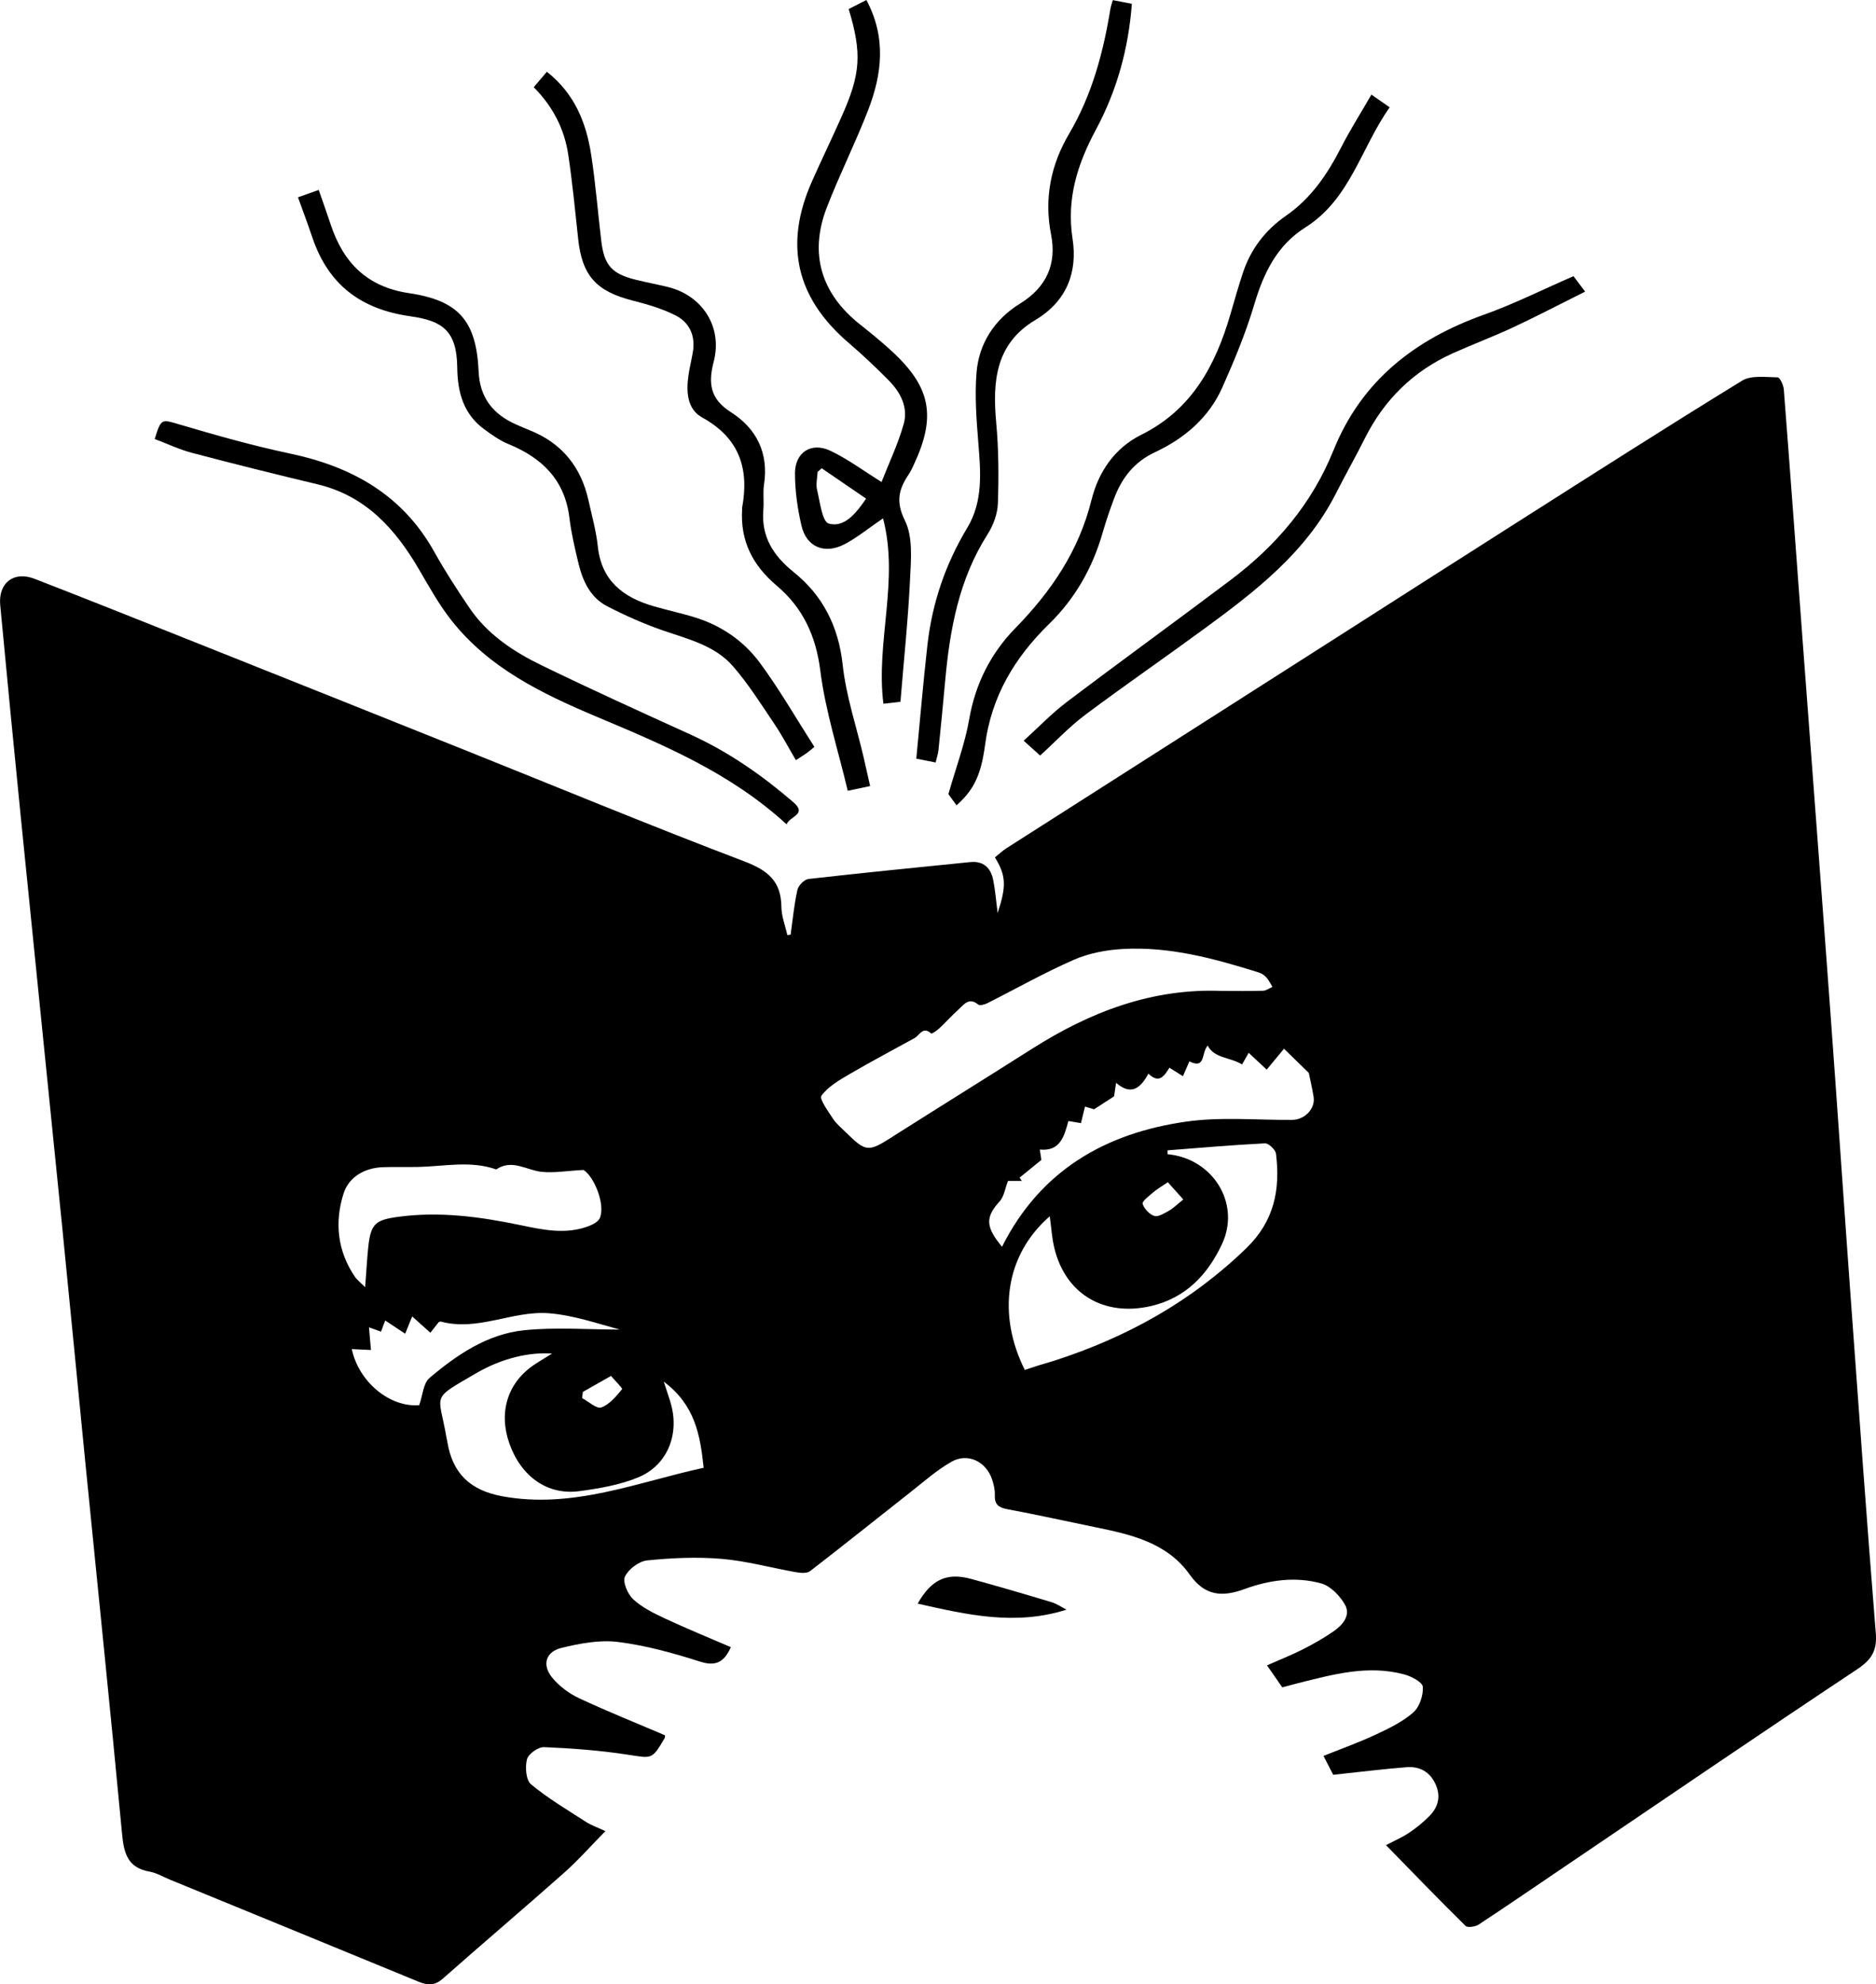 <?xml version="1.0" encoding="UTF-8"?>
<svg id="Calque_2" data-name="Calque 2" xmlns="http://www.w3.org/2000/svg" viewBox="0 0 598.77 633.11">
  <g id="Calque_1-2" data-name="Calque 1">
    <g>
      <path d="m598.7,521.06c-2.84-35.34-5.38-70.7-7.94-106.06-2.24-30.88-4.33-61.77-6.59-92.65-2.88-39.33-5.89-78.65-8.82-117.97-1.99-26.72-3.93-53.45-6.01-80.17-.11-1.37-1.27-3.8-1.96-3.81-3.82-.04-8.41-.74-11.35,1.06-24.07,14.75-47.86,29.98-71.69,45.12-20.07,12.75-40.09,25.57-60.13,38.36-34.34,21.9-68.68,43.8-103.01,65.72-1.32.85-2.47,1.96-3.64,2.9,3.55,5.83,3.71,9.12.86,17.76-.52-4.01-.77-7.31-1.41-10.52-.77-3.9-3.11-6.17-7.36-5.74-17.21,1.74-34.43,3.43-51.62,5.39-1.33.15-3.21,2.09-3.52,3.49-1.04,4.68-1.49,9.5-2.16,14.27-.35.05-.7.1-1.05.15-.67-3.01-1.87-6.01-1.9-9.03-.09-8.2-4.33-11.64-11.85-14.5-30.44-11.57-60.53-24.05-90.77-36.15-27.78-11.12-55.57-22.21-83.36-33.29-17.45-6.95-34.9-13.93-52.41-20.72-6.63-2.57-11.6,1.32-10.94,8.39,2.11,22.36,4.27,44.72,6.51,67.07,4.38,43.71,8.86,87.41,13.25,131.12,2.51,25,4.89,50.02,7.37,75.03,3.93,39.58,8.02,79.15,11.75,118.75.58,6.21,1.75,10.9,8.78,12.13,2.24.39,4.33,1.67,6.48,2.55,26.47,10.85,52.94,21.69,79.39,32.58,2.84,1.17,5.15,1.31,7.72-.97,12.84-11.34,25.91-22.42,38.72-33.78,4.52-4.01,8.54-8.58,13.19-13.3-2.64-1.23-4.54-1.87-6.17-2.92-5.96-3.86-12.14-7.5-17.57-12.01-1.63-1.36-1.93-5.52-1.29-7.99.45-1.72,3.6-3.96,5.46-3.88,8.92.38,17.88,1.06,26.7,2.41,7.78,1.19,7.72,1.65,11.75-5.24.15-.26.11-.62.16-.94-9.17-3.91-18.42-7.62-27.44-11.83-3.16-1.48-6.24-3.78-8.48-6.44-3.43-4.08-2.28-8.37,2.86-9.62,5.86-1.42,12.18-2.63,18.05-1.89,8.84,1.1,17.6,3.53,26.12,6.25,5.18,1.66,7.76.12,9.89-4.59-7.1-3.06-14.15-5.94-21.05-9.16-3.57-1.67-7.27-3.49-10.11-6.11-1.77-1.63-3.45-5.56-2.64-7.26,1.14-2.38,4.49-4.9,7.12-5.16,7.89-.79,15.93-1.16,23.82-.48,7.91.67,15.68,2.85,23.54,4.23,1.5.26,3.57.48,4.59-.31,10.76-8.28,21.34-16.8,32.02-25.18,4.29-3.37,8.44-7.07,13.15-9.74,5.21-2.96,11.11-.02,12.97,5.75.5,1.56.91,3.27.84,4.89-.13,2.95,1.16,3.98,3.96,4.5,9.32,1.74,18.57,3.79,27.86,5.7,11.51,2.36,23.07,4.86,30.42,15.22,4.74,6.69,10.2,7.23,17.43,4.58,7.88-2.89,16.33-4.09,24.53-1.8,2.99.84,5.99,3.97,7.58,6.83,1.86,3.36-.75,6.42-3.6,8.4-3.13,2.17-6.47,4.08-9.87,5.8-3.63,1.84-7.44,3.33-11.44,5.1,1.83,2.63,3.33,4.8,4.87,7.02,1.85-.49,3.44-.93,5.03-1.33,11.15-2.79,22.32-5.91,33.9-2.8,2.29.61,5.84,2.5,5.94,3.98.17,2.71-1.05,6.41-3.04,8.16-3.43,3-7.77,5.1-11.97,7.06-5.35,2.5-10.95,4.5-16.69,6.81,1.3,2.53,2.42,4.69,3.1,6.02,8.32-.88,15.87-1.83,23.44-2.42,4.14-.32,7.45,1.47,9.24,5.47,1.72,3.82.84,7.24-1.95,10.08-1.96,1.99-4.16,3.8-6.48,5.35-2.29,1.53-4.87,2.63-7.4,3.97,8.59,8.8,16.87,17.38,25.37,25.75.67.66,3.13.3,4.22-.42,9.72-6.4,19.3-12.99,28.94-19.5,30.56-20.68,61.05-41.49,91.79-61.9,4.63-3.07,6.47-5.97,6.02-11.56ZM109.65,380.83c1.67-5.25,6.64-8.2,12.52-8.42,3.82-.14,7.66.01,11.48-.08,8.26-.2,16.57-2.08,24.73.79,5.06-3.41,9.66.26,14.5.77,3.9.41,7.92-.31,13.34-.6,3.22,1.83,7.14,10.96,5.21,15.39-.49,1.12-2.12,1.98-3.41,2.48-7.38,2.85-14.74,1.23-22.09-.3-12.75-2.65-25.54-4.38-38.63-2.64-7.49,1-8.99,2.16-9.78,9.87-.39,3.74-.58,7.5-.97,12.61-1.65-1.65-2.59-2.34-3.21-3.24-5.66-8.25-6.6-17.48-3.69-26.63Zm27.38,58.89c-1.92,1.63-2.07,5.33-3.23,8.63-9.31.74-19.26-7.32-21.52-17.9,1.96.09,3.86.18,6.12.29-.21-2.47-.39-4.56-.63-7.24,1.42.51,2.51.9,3.84,1.38.39-1.03.81-2.15,1.34-3.56,2.21,1.47,4.11,2.72,6.37,4.22.75-1.86,1.39-3.43,2.24-5.51,1.99,1.78,3.79,3.39,5.81,5.2.99-1.26,1.86-2.37,2.67-3.4.3-.09.48-.22.61-.18,11.86,3.24,22.99-3.55,34.53-2.64,7.69.6,15.23,3.19,22.64,5.21-10.18,0-20.44-.82-30.51.21-11.74,1.2-21.47,7.81-30.29,15.28Zm61.52,3.52c-1.89,2.27-4.01,4.89-6.63,5.82-1.5.53-4.04-1.88-6.12-2.97.08-.66.15-1.32.23-1.98,2.78-1.58,5.56-3.15,8.99-5.1,1.17,1.38,3.75,3.96,3.53,4.22Zm-38.2,34.17c-10.34-1.89-15.92-7.34-17.58-17.39-.08-.49-.21-.98-.29-1.47-2.44-14.25-5.26-11.78,9.47-20.39,8.29-4.85,17.2-6.83,24.26-6.28-2.26,1.41-4.07,2.45-5.8,3.62-8.42,5.7-11.34,15.12-7.83,25.06,3.73,10.54,12.14,16.58,22.34,15.21,6.35-.85,12.89-1.97,18.77-4.39,9.21-3.79,13.13-13.47,10.53-23.17-.55-2.05-1.29-4.05-2.36-7.38,9.98,7.44,11.65,17.11,12.73,27.48-21.38,4.66-41.77,13.21-64.25,9.1Zm124.44-114.66c-7.67,4.86-8.38,4.87-14.81-1.46-1.42-1.4-3.03-2.7-4.1-4.34-1.56-2.39-4.45-6.33-3.7-7.35,2.14-2.92,5.68-4.96,8.94-6.87,6.83-4,13.85-7.68,20.78-11.52,1.64-.91,2.64-3.88,5.32-1.46.21.19,1.89-.99,2.69-1.74,2.06-1.93,3.95-4.05,6.04-5.94,1.73-1.56,3.32-3.98,6.24-1.57.51.42,2,.05,2.84-.37,9.23-4.64,18.25-9.76,27.7-13.89,4.8-2.1,10.33-3.15,15.59-3.45,15.01-.86,29.34,3.07,43.51,7.51.89.28,1.77.91,2.4,1.61.78.87,1.28,1.98,1.9,2.98-1.01.43-2.01,1.19-3.03,1.22-4.32.14-8.65.06-12.98.06-22.35-.92-42.09,6.65-60.6,18.39-14.88,9.44-29.85,18.74-44.74,28.17Zm113.09,35.42c-17.59,17.09-38.27,28.52-61.38,35.98-1.58.51-3.19.94-4.78,1.43-1.56.49-3.11,1.01-4.63,1.51-8.73-17.43-6.47-36.49,7.97-49.02.48,3.45.67,6.89,1.47,10.19,3.59,14.71,15.91,21.87,30.75,18.47,11.28-2.59,18.26-10.16,22.79-19.89,5.64-12.13-1.98-25.67-15.13-28.25-.76-.15-1.53-.23-2.29-.34,0-.41-.01-.81-.02-1.22,10.37-.8,20.73-1.71,31.11-2.23,1.17-.06,3.37,2.02,3.52,3.31,1.42,11.37-.53,21.45-9.39,30.06Zm-29.93-17.64c1.24-1.06,2.68-1.89,4.79-3.33,1.27,1.42,3.08,3.43,4.94,5.51-2.19,1.75-3.27,2.86-4.57,3.58-1.48.81-3.4,2.06-4.68,1.67-1.56-.48-3.24-2.29-3.73-3.87-.24-.79,1.98-2.46,3.25-3.55Zm44.5-23.22c-11.3.1-22.77-1.02-33.86.56-25.77,3.66-46.55,15.58-58.77,39.93-.5-.64-1.24-1.51-1.89-2.45-3.33-4.82-2.83-7.69,1.13-12.03,1.4-1.54,1.71-4.07,2.67-6.53h4.41c-.24-.35-.48-.69-.72-1.04,2.08-1.69,4.15-3.38,6.96-5.66-.01-.07-.22-1.48-.5-3.31,6.44.64,7.77-4.07,9.12-9.1,1.3.22,2.53.42,4.02.67.43-1.78.81-3.35,1.28-5.28,1.15.34,2.31.69,2.89.87,2.08-1.34,3.85-2.49,6.39-4.13.07-.45.31-2.06.65-4.31,4.92,4.23,7.84,1.58,10.32-2.93,3.46,3.38,5.11.63,6.7-1.9,1.5.94,2.75,1.72,4.32,2.71.71-1.63,1.33-3.07,2.05-4.74,5.22,2.63,3.78-2.7,5.83-5.04,2.23,4.18,7.1,3.64,10.99,6.03.47-.83,1.15-2.01,2.11-3.71,1.92,1.79,3.67,3.42,5.75,5.36,1.66-2,3.31-4,5.52-6.67,2.52,2.46,4.98,4.86,7.91,7.71.36,1.76,1.07,4.7,1.54,7.68.59,3.73-2.82,7.28-6.82,7.31Z"/>
      <path d="m281.36,153.78c-5.95-3.69-10.89-7.4-16.36-9.97-6.06-2.86-11.27.51-11.26,7.24,0,5.58.81,11.27,2.08,16.71,1.59,6.79,7.36,9.2,13.74,5.88,3.92-2.04,7.41-4.93,12.28-8.26,5.22,19.83-2.37,39.46.12,59.16,2.21-.26,3.97-.46,5.44-.63,1.09-13.37,2.45-26.26,3.07-39.19.3-6.25.95-13.41-1.64-18.62-3.01-6.06-1.96-10.04,1.2-14.74.65-.96,1.14-2.03,1.63-3.09,7.27-15.51,5.43-24.88-7.28-36.46-3.19-2.91-6.54-5.65-9.93-8.33-12.37-9.79-16.25-22.57-10.56-37.27,4.07-10.52,9.17-20.65,13.23-31.17,4.42-11.45,5.79-23.11-.59-35.03-2.05,1.04-3.89,1.97-5.65,2.87,4.26,14.18,3.85,20.59-2.2,34.19-3.11,6.98-6.44,13.86-9.54,20.84-8.96,20.21-5.02,37.16,11.72,51.48,4.41,3.78,8.64,7.78,12.73,11.91,3.8,3.83,6.36,8.65,4.84,14.01-1.83,6.45-4.76,12.59-7.07,18.49Zm-16.84,13.27c-2.11-.6-2.8-6.93-3.73-10.75-.44-1.79.08-3.81.17-5.73.43-.39.87-.78,1.3-1.17,4.68,3.2,9.36,6.41,14.18,9.7-3.41,5.02-7.12,9.31-11.92,7.95Z"/>
      <path d="m184.52,76.13c1.27,11.87,5.77,16.83,17.54,19.81,4.63,1.17,9.32,2.55,13.55,4.69,4.52,2.29,6.42,6.57,5.52,11.77-.42,2.46-1.03,4.89-1.39,7.35-.75,5.2-.46,10.8,4.37,13.45,11.87,6.53,15.07,16.31,12.75,28.82-.03.16,0,.33,0,.5-.61,10.08,3.34,17.84,11.07,24.37,8.24,6.96,12.49,15.91,13.89,27.09,1.62,12.86,5.7,25.42,8.76,38.33,2.96-.62,4.84-1.02,7.14-1.5-.77-3.41-1.4-6.3-2.07-9.17-2.3-9.84-5.61-19.57-6.69-29.54-1.33-12.25-6.35-22.08-15.6-29.53-6.65-5.36-10.44-11.38-9.71-20.02.22-2.65-.19-5.37.21-7.98,1.53-10.07-2.43-17.87-10.59-23.07-6.64-4.23-7.27-9.19-5.47-16.12,2.89-11.09-3.63-21.16-14.75-23.84-3.39-.82-6.83-1.46-10.21-2.3-7.54-1.88-9.98-4.59-10.91-12.24-1.12-9.24-1.83-18.55-3.26-27.74-1.58-10.18-5.31-19.42-14.12-26.36-1.58,1.85-2.83,3.32-4.2,4.93,6.13,6.15,9.8,13.34,11.03,21.57,1.32,8.87,2.19,17.82,3.15,26.74Z"/>
      <path d="m348.37,159.51c-4.01,16.25-12.85,29.2-24.37,40.99-7.74,7.92-12.68,17.63-14.64,28.91-1.37,7.89-4.25,15.52-6.66,23.97.35.48,1.49,2.04,2.61,3.57,4.92-4.45,7.72-8.77,9.08-19.15,2.05-15.68,9.46-27.98,20.52-38.79,8.21-8.02,13.81-17.82,16.99-28.94,1.05-3.67,2.3-7.29,3.63-10.87,2.46-6.61,6.41-11.79,13.1-14.91,9.43-4.41,17.19-11,21.5-20.66,3.83-8.6,7.48-17.38,10.17-26.39,3-10.06,7.19-18.91,16.37-24.7,14.32-9.04,17.75-25.44,26.88-38.29-2.19-1.53-3.66-2.55-5.83-4.06-3.46,5.99-6.84,11.32-9.7,16.91-4.38,8.54-9.57,16.21-17.65,21.8-6.42,4.44-11.11,10.5-13.62,18.01-1.47,4.41-2.73,8.89-4.03,13.35-4.75,16.3-12.29,30.42-28.4,38.43-8.56,4.26-13.72,11.86-15.93,20.81Z"/>
      <path d="m130.99,100.92c10.27,1.43,14.81,4.65,14.95,16.32.09,7.87,1.95,14.85,8.62,19.73,2.4,1.75,4.89,3.55,7.61,4.67,10.77,4.4,18.09,11.4,19.57,23.56.6,4.94,1.75,9.82,2.92,14.67,1.37,5.64,3.84,10.86,9.22,13.61,5.71,2.93,11.64,5.57,17.71,7.67,8.03,2.78,16.57,4.78,22.34,11.41,4.96,5.69,9.02,12.19,13.26,18.47,2.46,3.65,4.51,7.57,6.83,11.51,1.56-1.02,2.54-1.62,3.49-2.28.54-.37,1.02-.82,2.42-1.97-5.88-9.16-11.17-18.39-17.45-26.88-5.09-6.87-12.16-11.76-20.49-14.36-4.43-1.39-8.99-2.35-13.45-3.65-9.66-2.82-16.57-8.1-17.73-19.04-.53-4.94-1.89-9.79-2.97-14.67-2.36-10.63-8.41-18.22-18.6-22.34-1.54-.62-3.07-1.27-4.59-1.95-7.3-3.26-11.5-8.51-11.88-16.85-.73-16.06-6.25-22.65-22.18-25.01-13.39-1.98-20.97-9.66-25.03-21.87-1.19-3.59-2.46-7.14-3.83-11.07-2.47.88-4.4,1.56-6.62,2.35,1.65,4.58,3.17,8.61,4.54,12.68,5.07,15.12,15.44,23.06,31.34,25.28Z"/>
      <path d="m298.63,243.29c.36-1.54.78-2.78.91-4.04.75-7.28,1.46-14.56,2.12-21.85,1.49-16.52,4.39-32.59,13.56-46.94,1.82-2.85,3.16-6.51,3.28-9.84.29-8.58.25-17.23-.54-25.78-1.2-13.12-.23-25.16,12.48-32.73,10.02-5.97,13.54-15.22,11.89-25.94-1.98-12.82,1.6-23.9,7.47-34.83,6.66-12.4,10.37-25.71,11.46-40.12-2.1-.41-3.97-.77-6.08-1.18-.34,1.22-.63,1.97-.76,2.75-2.29,14.02-5.88,27.49-13.22,39.95-5.76,9.78-8.02,20.5-5.72,32.14,1.82,9.24-1.36,16.73-9.93,22-8,4.93-13.11,12.57-13.87,22.04-.59,7.38-.03,14.9.57,22.31.76,9.37,1.58,18.72-3.53,27.19-6.99,11.59-11.22,24.08-12.72,37.46-1.35,12.02-2.37,24.07-3.54,36.19,2.38.47,4.11.8,6.17,1.21Z"/>
      <path d="m101.35,154.53c15.48,3.69,24.93,14.34,32.52,27.38,3.17,5.45,6.28,11.02,10.16,15.96,12.04,15.31,29,23.48,46.4,30.81,21.31,8.97,42.65,17.86,60.63,34.33,1.02-2.65,6.73-3.13,2.11-7.1-10.01-8.6-20.73-16.07-32.81-21.56-15.88-7.21-31.76-14.43-47.44-22.04-9.02-4.38-17.4-9.92-23.16-18.45-3.91-5.78-7.72-11.65-11.12-17.74-10.16-18.24-26.32-27.25-46.14-31.42-11.85-2.5-23.54-5.82-35.16-9.25-5.77-1.71-5.9-2.06-7.96,4.62,3.93,1.48,7.81,3.34,11.9,4.42,13.32,3.51,26.69,6.85,40.09,10.04Z"/>
      <path d="m425.59,143.72c-6.84,17.01-18.27,30.37-32.71,41.26-17.39,13.11-35.03,25.87-52.4,39.01-4.8,3.63-9.01,8.05-13.75,12.34,2.27,2.05,3.7,3.34,5.25,4.74,4.99-4.55,9.33-9.2,14.35-12.96,12.51-9.36,25.38-18.22,37.99-27.46,16.41-12.02,32.51-24.38,42.04-43.15,3.01-5.93,6.29-11.71,9.27-17.65,6.2-12.37,15.51-21.49,28.12-27.16,6.37-2.86,12.92-5.31,19.24-8.26,7.58-3.54,15-7.43,22.94-11.39-1.92-2.54-3-3.97-3.72-4.92-10.03,4.36-19.09,8.91-28.57,12.29-22.07,7.87-39.1,21.08-48.04,43.32Z"/>
      <path d="m309.79,503.74c-7.6-2.08-12.59.27-16.89,7.92,15.66,3.52,31.1,7.14,47.5,1.92-1.59-.81-3.1-1.88-4.79-2.39-8.58-2.58-17.18-5.1-25.82-7.46Z"/>
    </g>
  </g>
</svg>